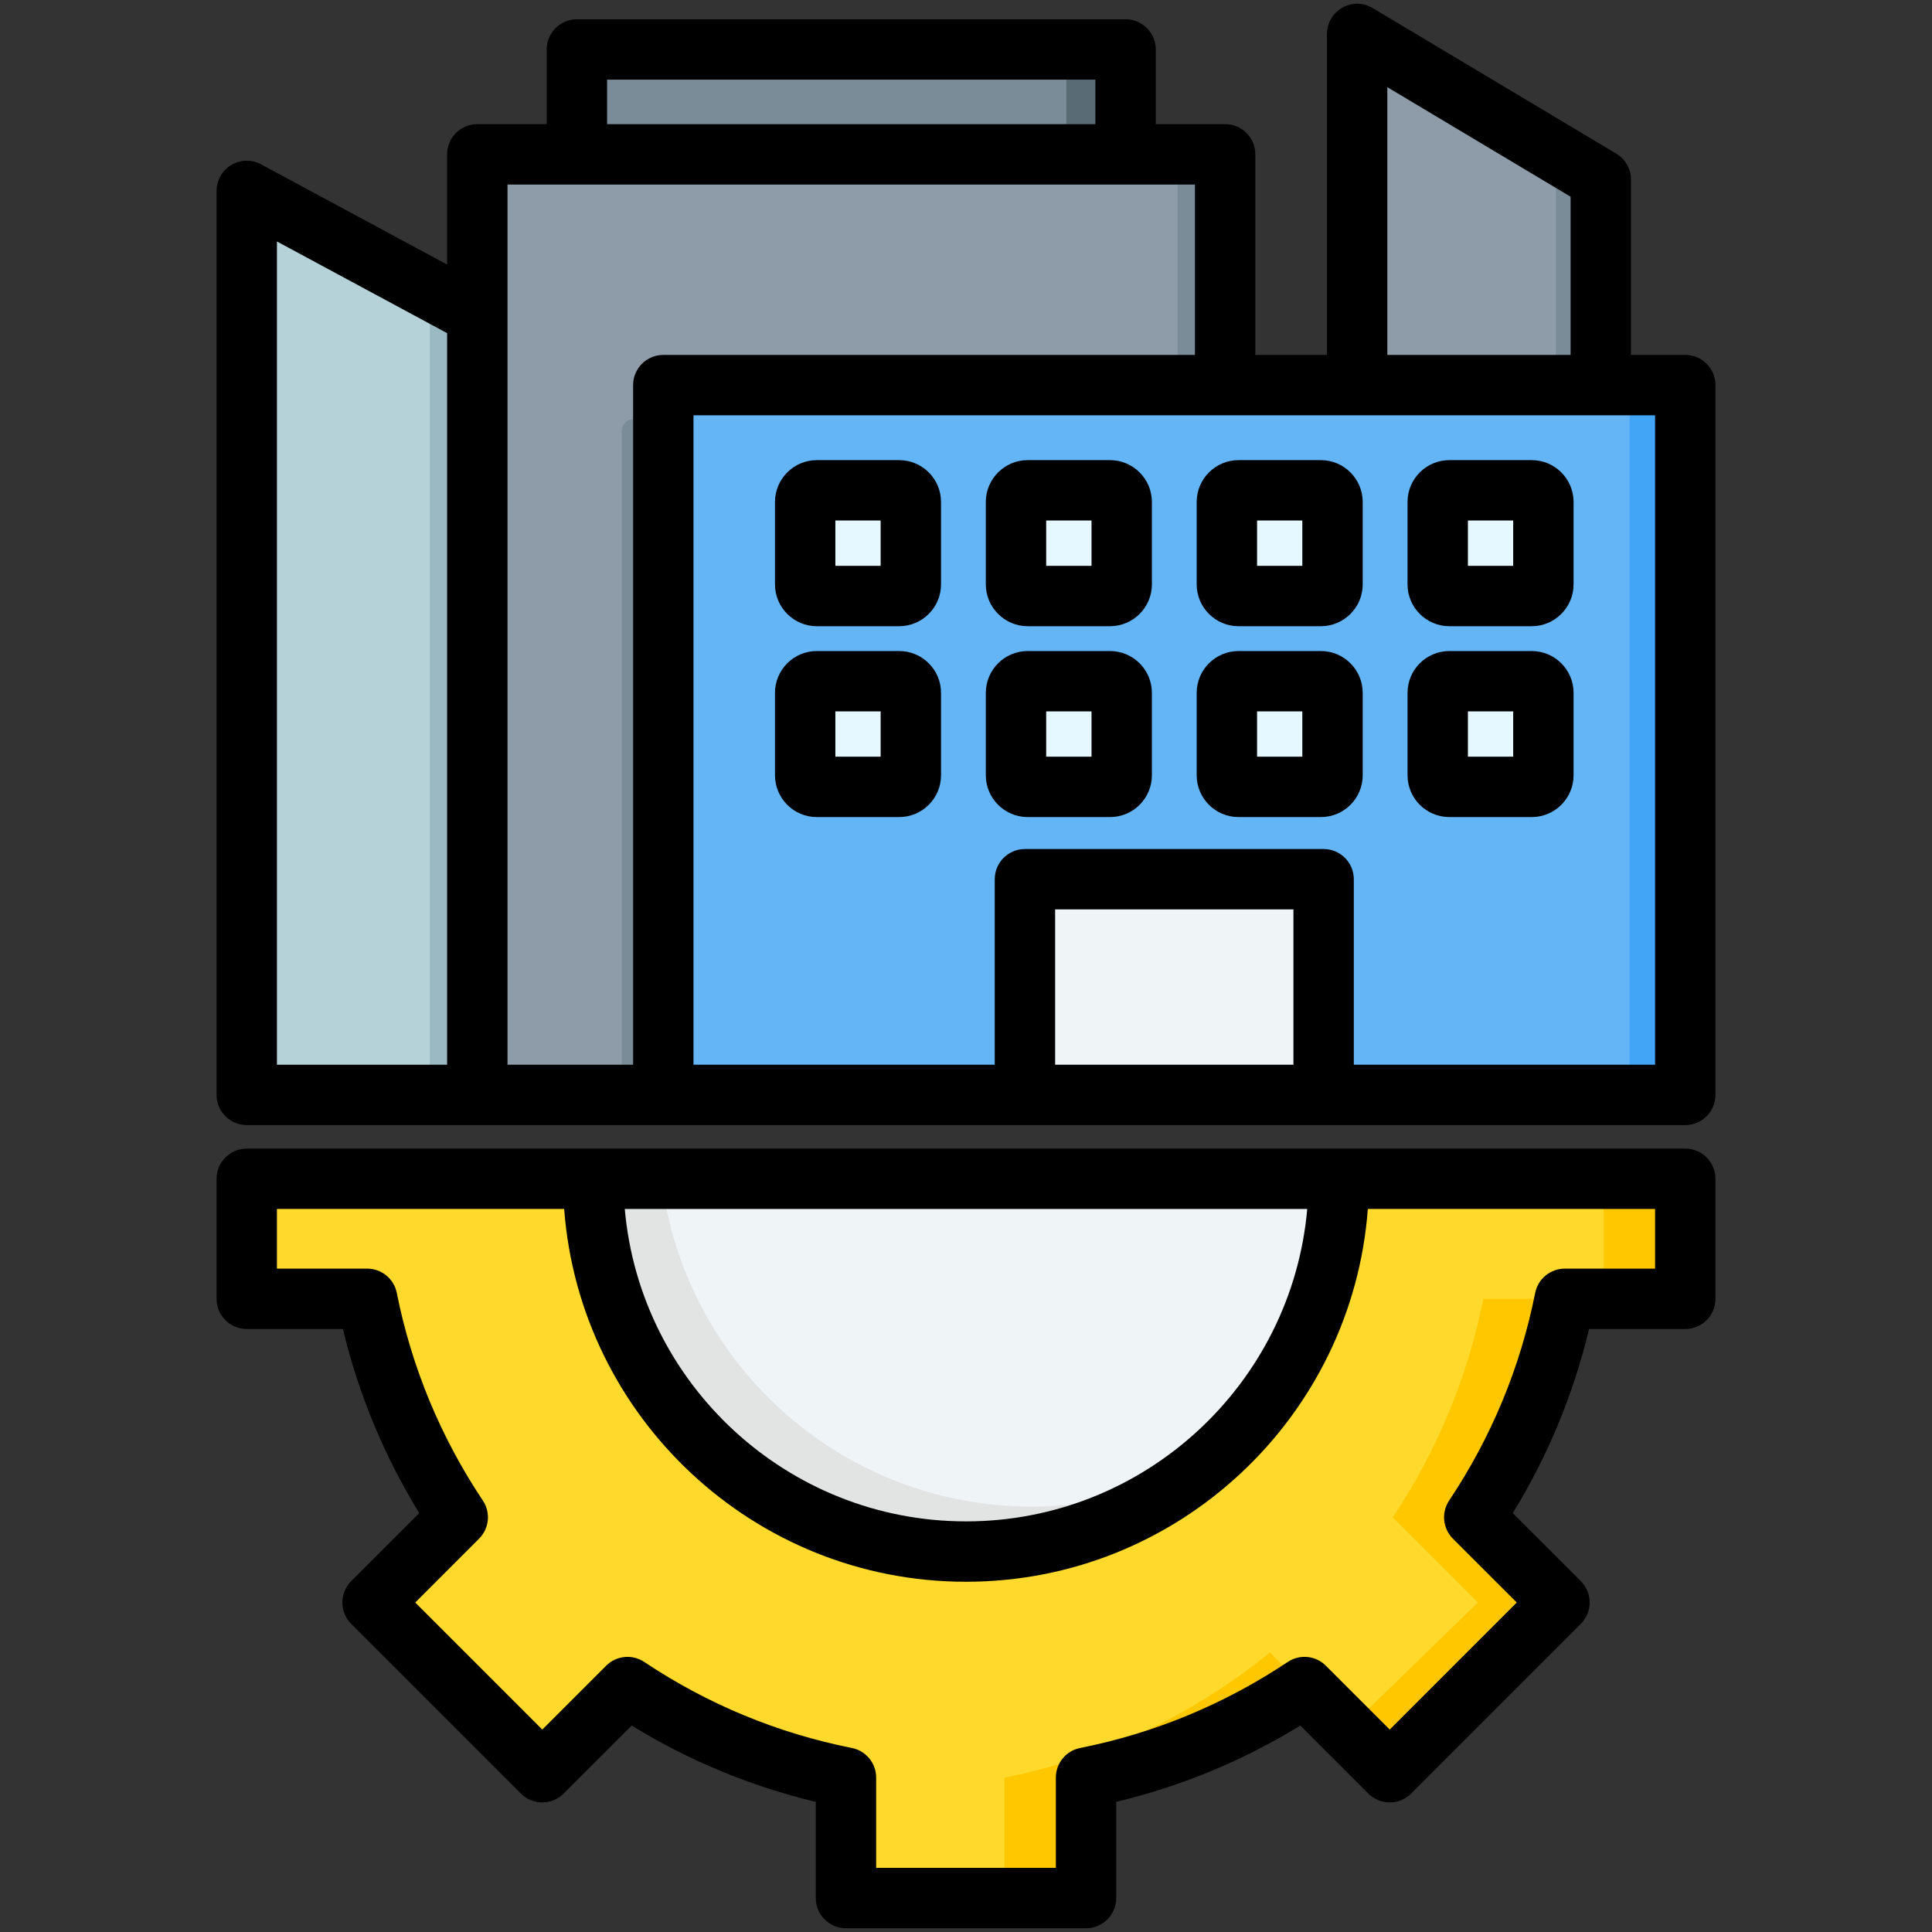 <svg id="Layer_1" enable-background="new 0 0 512 512" viewBox="0 0 512 512" xmlns="http://www.w3.org/2000/svg"><rect x="0" y="0" width="512" height="512" fill="#333333" stroke="none"/><g clip-rule="evenodd" fill-rule="evenodd"><g><g><path d="m224.192 503h63.616v-31.92c21.063-4.199 40.648-12.486 57.9-23.998l22.582 22.582 44.983-44.984-22.581-22.581c11.514-17.25 19.797-36.839 23.997-57.9h31.92v-31.809h-381.219v31.808h31.918c4.199 21.063 12.486 40.649 23.998 57.901l-22.581 22.581 44.984 44.983 22.581-22.581c17.251 11.514 36.84 19.797 57.902 23.997z" fill="#ffda2d"/><path d="m266.194 471.099c26.31-5.244 50.316-16.866 70.347-33.185l9.167 9.167c-17.252 11.513-36.838 19.8-57.9 23.998v31.921h-21.614zm102.899-68.986c11.517-17.254 19.803-36.848 24.003-57.915h21.594c-4.2 21.061-12.483 40.65-23.997 57.9l22.581 22.581-44.983 44.985-11.291-11.291 34.66-33.694zm77.516-89.723v31.808h-21.613v-31.808z" fill="#ffc700"/><path d="m256 411.177c54.558 0 98.787-44.228 98.787-98.787h-197.574c0 54.559 44.228 98.787 98.787 98.787z" fill="#eff4f7"/><path d="m256 411.177c24.465 0 46.849-8.898 64.103-23.628-13.904 7.472-29.802 11.714-46.692 11.714-50.526 0-92.185-37.933-98.069-86.872h-18.129c0 54.558 44.228 98.786 98.787 98.786z" fill="#e2e3e3"/></g><g><path d="m359.648 9 64.576 38.585v203.584h-64.576z" fill="#8d9ca8"/><path d="m412.336 40.482 11.888 7.103v223.585h-64.576v-7.717h52.688z" fill="#7a8c98"/><path d="m65.389 50.594 85.959 46.303v193.263h-85.959z" fill="#b4d2d7"/><path d="m113.905 76.728 37.443 20.169v193.263h-37.443z" fill="#9bb9c3"/><path d="m156.881 13.113h137.406c2.203 0 4 1.797 4 4v62.959h-145.406v-62.959c0-2.203 1.797-4 4-4z" fill="#7a8c98"/><path d="m278.595 13.113h15.691c2.203 0 4 1.797 4 4v62.959h-15.691v-62.959c0-2.203-1.796-4-4-4z" fill="#596c76"/><path d="m129.58 40.897h192.007c1.697 0 3.086 1.389 3.086 3.087v246.176h-198.18v-246.177c.001-1.698 1.389-3.086 3.087-3.086z" fill="#8d9ca8"/><path d="m282.165 111.07v179.09h-117.404v-176.003c0-1.698 1.389-3.087 3.087-3.087z" fill="#7a8c98"/><path d="m321.587 40.897h-12.588c1.698 0 3.087 1.389 3.087 3.087v246.176h12.588v-246.177c0-1.698-1.389-3.086-3.087-3.086z" fill="#7a8c98"/><path d="m178.866 102.056h264.656c1.698 0 3.087 1.389 3.087 3.087v185.017h-270.83v-185.017c0-1.698 1.389-3.087 3.087-3.087z" fill="#64b5f6"/><path d="m428.768 102.056h14.755c1.698 0 3.087 1.389 3.087 3.087v185.017h-14.755v-185.017c0-1.698-1.389-3.087-3.087-3.087z" fill="#42a5f5"/><path d="m216.463 129.942h21.829c1.698 0 3.087 1.389 3.087 3.087v21.829c0 1.698-1.389 3.087-3.087 3.087h-21.829c-1.698 0-3.087-1.389-3.087-3.087v-21.829c.001-1.698 1.389-3.087 3.087-3.087zm0 50.589h21.829c1.698 0 3.087 1.389 3.087 3.087v21.829c0 1.698-1.389 3.087-3.087 3.087h-21.829c-1.698 0-3.087-1.389-3.087-3.087v-21.829c.001-1.698 1.389-3.087 3.087-3.087zm167.634 0h21.829c1.698 0 3.087 1.389 3.087 3.087v21.829c0 1.698-1.389 3.087-3.087 3.087h-21.829c-1.698 0-3.087-1.389-3.087-3.087v-21.829c0-1.698 1.389-3.087 3.087-3.087zm-55.878 0h21.829c1.698 0 3.087 1.389 3.087 3.087v21.829c0 1.698-1.389 3.087-3.087 3.087h-21.829c-1.698 0-3.087-1.389-3.087-3.087v-21.829c0-1.698 1.389-3.087 3.087-3.087zm-55.878 0h21.829c1.698 0 3.087 1.389 3.087 3.087v21.829c0 1.698-1.389 3.087-3.087 3.087h-21.829c-1.698 0-3.087-1.389-3.087-3.087v-21.829c0-1.698 1.389-3.087 3.087-3.087zm111.756-50.589h21.829c1.698 0 3.087 1.389 3.087 3.087v21.829c0 1.698-1.389 3.087-3.087 3.087h-21.829c-1.698 0-3.087-1.389-3.087-3.087v-21.829c0-1.698 1.389-3.087 3.087-3.087zm-55.878 0h21.829c1.698 0 3.087 1.389 3.087 3.087v21.829c0 1.698-1.389 3.087-3.087 3.087h-21.829c-1.698 0-3.087-1.389-3.087-3.087v-21.829c0-1.698 1.389-3.087 3.087-3.087zm-55.878 0h21.829c1.698 0 3.087 1.389 3.087 3.087v21.829c0 1.698-1.389 3.087-3.087 3.087h-21.829c-1.698 0-3.087-1.389-3.087-3.087v-21.829c0-1.698 1.389-3.087 3.087-3.087z" fill="#e6f8ff"/><path d="m216.463 129.942h21.829c1.698 0 3.087 1.389 3.087 3.087v21.829c0 1.698-1.389 3.087-3.087 3.087h-1.755v-20.433c0-1.698-1.389-3.087-3.087-3.087h-20.074v-1.396c.001-1.698 1.389-3.087 3.087-3.087zm0 50.589h21.829c1.698 0 3.087 1.389 3.087 3.087v21.829c0 1.698-1.389 3.087-3.087 3.087h-1.755v-20.432c0-1.698-1.389-3.087-3.087-3.087h-20.074v-1.396c.001-1.699 1.389-3.088 3.087-3.088zm167.634 0h21.829c1.698 0 3.087 1.389 3.087 3.087v21.829c0 1.698-1.389 3.087-3.087 3.087h-1.755v-20.432c0-1.698-1.389-3.087-3.087-3.087h-20.074v-1.396c0-1.699 1.389-3.088 3.087-3.088zm-55.878 0h21.829c1.698 0 3.087 1.389 3.087 3.087v21.829c0 1.698-1.389 3.087-3.087 3.087h-1.755v-20.432c0-1.698-1.389-3.087-3.087-3.087h-20.074v-1.396c0-1.699 1.389-3.088 3.087-3.088zm-55.878 0h21.829c1.698 0 3.087 1.389 3.087 3.087v21.829c0 1.698-1.389 3.087-3.087 3.087h-1.755v-20.432c0-1.698-1.389-3.087-3.087-3.087h-20.074v-1.396c0-1.699 1.389-3.088 3.087-3.088zm111.756-50.589h21.829c1.698 0 3.087 1.389 3.087 3.087v21.829c0 1.698-1.389 3.087-3.087 3.087h-1.755v-20.433c0-1.698-1.389-3.087-3.087-3.087h-20.074v-1.396c0-1.698 1.389-3.087 3.087-3.087zm-55.878 0h21.829c1.698 0 3.087 1.389 3.087 3.087v21.829c0 1.698-1.389 3.087-3.087 3.087h-1.755v-20.433c0-1.698-1.389-3.087-3.087-3.087h-20.074v-1.396c0-1.698 1.389-3.087 3.087-3.087zm-55.878 0h21.829c1.698 0 3.087 1.389 3.087 3.087v21.829c0 1.698-1.389 3.087-3.087 3.087h-1.755v-20.433c0-1.698-1.389-3.087-3.087-3.087h-20.074v-1.396c0-1.698 1.389-3.087 3.087-3.087z" fill="#d0f1ff"/><path d="m274.709 232.997h72.97c1.698 0 3.087 1.389 3.087 3.087v54.076h-79.143v-54.076c0-1.698 1.389-3.087 3.086-3.087z" fill="#eff4f7"/><path d="m274.709 232.997h72.97c1.698 0 3.087 1.389 3.087 3.087v1.755h-68.34c-1.698 0-3.087 1.389-3.087 3.087v49.234h-7.717v-54.076c.001-1.698 1.39-3.087 3.087-3.087z" fill="#e2e3e3"/></g></g><path d="m438.61 336.202h-23.918c-3.82 0-7.102 2.689-7.852 6.43-3.928 19.74-11.61 38.25-22.801 55.029-2.117 3.17-1.698 7.401.99 10.1l16.929 16.922-33.666 33.67-16.934-16.93c-2.688-2.69-6.918-3.11-10.087-.989-16.793 11.2-35.302 18.871-55.033 22.8-3.74.75-6.427 4.03-6.427 7.849v23.922h-47.62v-23.922c0-3.819-2.693-7.099-6.432-7.849-19.74-3.929-38.249-11.6-55.028-22.8-3.169-2.12-7.399-1.7-10.101 1l-16.92 16.92-33.67-33.67 16.92-16.922c2.702-2.699 3.122-6.93 1-10.1-11.2-16.789-18.868-35.298-22.81-55.029-.74-3.741-4.032-6.43-7.837-6.43h-23.923v-15.811h76.122c4.112 55.162 50.298 98.792 106.491 98.792 56.188 0 102.379-43.63 106.486-98.792h76.122v15.81zm-92.179-15.811h-180.858c4.06 46.33 43.069 82.791 90.429 82.791s86.36-36.46 90.429-82.791zm100.182-15.998h-381.221c-4.423 0-8.002 3.579-8.002 8v31.81c0 4.421 3.579 8 8.002 8h25.479c4.14 17.261 10.931 33.62 20.23 48.79l-18.033 18.031c-3.117 3.129-3.117 8.19 0 11.32l44.983 44.98c3.127 3.12 8.187 3.12 11.318 0l18.033-18.03c15.156 9.301 31.52 16.081 48.789 20.221v25.491c0 4.419 3.579 7.998 7.998 7.998h63.62c4.423 0 8.003-3.579 8.003-7.998v-25.491c17.26-4.139 33.619-10.92 48.789-20.221l18.028 18.03c1.5 1.5 3.542 2.34 5.664 2.34 2.117 0 4.159-.84 5.659-2.34l44.979-44.98c3.122-3.13 3.122-8.19 0-11.32l-18.028-18.031c9.299-15.16 16.081-31.52 20.216-48.79h25.493c4.419 0 7.998-3.579 7.998-8v-31.81c.001-4.421-3.578-8-7.997-8zm-113.48-115.86h11.997v11.999h-11.997zm-4.914 27.999h21.834c6.107 0 11.077-4.97 11.077-11.08v-21.83c0-6.12-4.971-11.09-11.077-11.09h-21.834c-6.107 0-11.087 4.97-11.087 11.09v21.83c.001 6.111 4.98 11.08 11.087 11.08zm60.791-27.999h12.002v11.999h-12.002zm-4.909 27.999h21.829c6.112 0 11.082-4.97 11.082-11.08v-21.83c0-6.12-4.97-11.09-11.082-11.09h-21.829c-6.121 0-11.091 4.97-11.091 11.09v21.83c-.001 6.111 4.97 11.08 11.091 11.08zm-106.85-27.999h12.011v11.999h-12.011zm-4.909 27.999h21.829c6.112 0 11.091-4.97 11.091-11.08v-21.83c0-6.12-4.98-11.09-11.091-11.09h-21.829c-6.112 0-11.091 4.97-11.091 11.09v21.83c0 6.111 4.98 11.08 11.091 11.08zm-50.963-27.999h12.001v11.999h-12.001zm-4.918 27.999h21.829c6.121 0 11.091-4.97 11.091-11.08v-21.83c0-6.12-4.971-11.09-11.091-11.09h-21.829c-6.111 0-11.082 4.97-11.082 11.09v21.83c0 6.111 4.97 11.08 11.082 11.08zm60.79-78.59h12.011v12.011h-12.011zm-4.909 28.01h21.829c6.112 0 11.091-4.981 11.091-11.089v-21.831c0-6.11-4.98-11.089-11.091-11.089h-21.829c-6.112 0-11.091 4.979-11.091 11.089v21.831c0 6.109 4.98 11.089 11.091 11.089zm-50.963-28.01h12.001v12.011h-12.001zm-4.918 28.01h21.829c6.121 0 11.091-4.981 11.091-11.089v-21.831c0-6.11-4.971-11.089-11.091-11.089h-21.829c-6.111 0-11.082 4.979-11.082 11.089v21.831c0 6.109 4.97 11.089 11.082 11.089zm172.549-28.01h12.002v12.011h-12.002zm-4.909 28.01h21.829c6.112 0 11.082-4.981 11.082-11.089v-21.831c0-6.11-4.97-11.089-11.082-11.089h-21.829c-6.121 0-11.091 4.979-11.091 11.089v21.831c-.001 6.109 4.97 11.089 11.091 11.089zm-50.968-28.01h11.997v12.011h-11.997zm-4.914 28.01h21.834c6.107 0 11.077-4.981 11.077-11.089v-21.831c0-6.11-4.971-11.089-11.077-11.089h-21.834c-6.107 0-11.087 4.979-11.087 11.089v21.831c.001 6.109 4.98 11.089 11.087 11.089zm110.391 116.21v-172.1h-254.83v172.101h79.837v-49.16c0-4.421 3.584-8.001 8.003-8.001h79.149c4.419 0 8.003 3.579 8.003 8.001v49.16h79.838zm-95.838 0h-63.153v-41.159h63.153zm-174.992-180.099c0-4.421 3.579-8 7.998-8h140.892v-45.161h-182.179v233.26h33.288v-180.099zm-94.39-38.071 45.102 24.299v193.871h-45.102zm87.491-42.88h129.41v11.79h-129.41zm206.771 1.99 48.567 29.029v41.931h-48.567zm78.961 70.961h-14.393v-46.47c0-2.82-1.471-5.431-3.89-6.871l-64.577-38.59c-2.471-1.481-5.551-1.509-8.05-.09s-4.051 4.079-4.051 6.96v85.061h-18.981v-53.161c0-4.421-3.579-8-7.998-8h-18.382v-19.788c0-4.423-3.589-8.002-8.003-8.002h-145.405c-4.423 0-8.003 3.579-8.003 8.002v19.788h-18.387c-4.414 0-8.003 3.579-8.003 8v29.21l-49.312-26.559c-2.466-1.331-5.465-1.272-7.889.178-2.419 1.441-3.9 4.051-3.9 6.86v239.571c0 4.419 3.579 8 8.002 8h381.221c4.419 0 7.998-3.581 7.998-8v-188.099c.001-4.421-3.578-8-7.997-8z"/></g></svg>